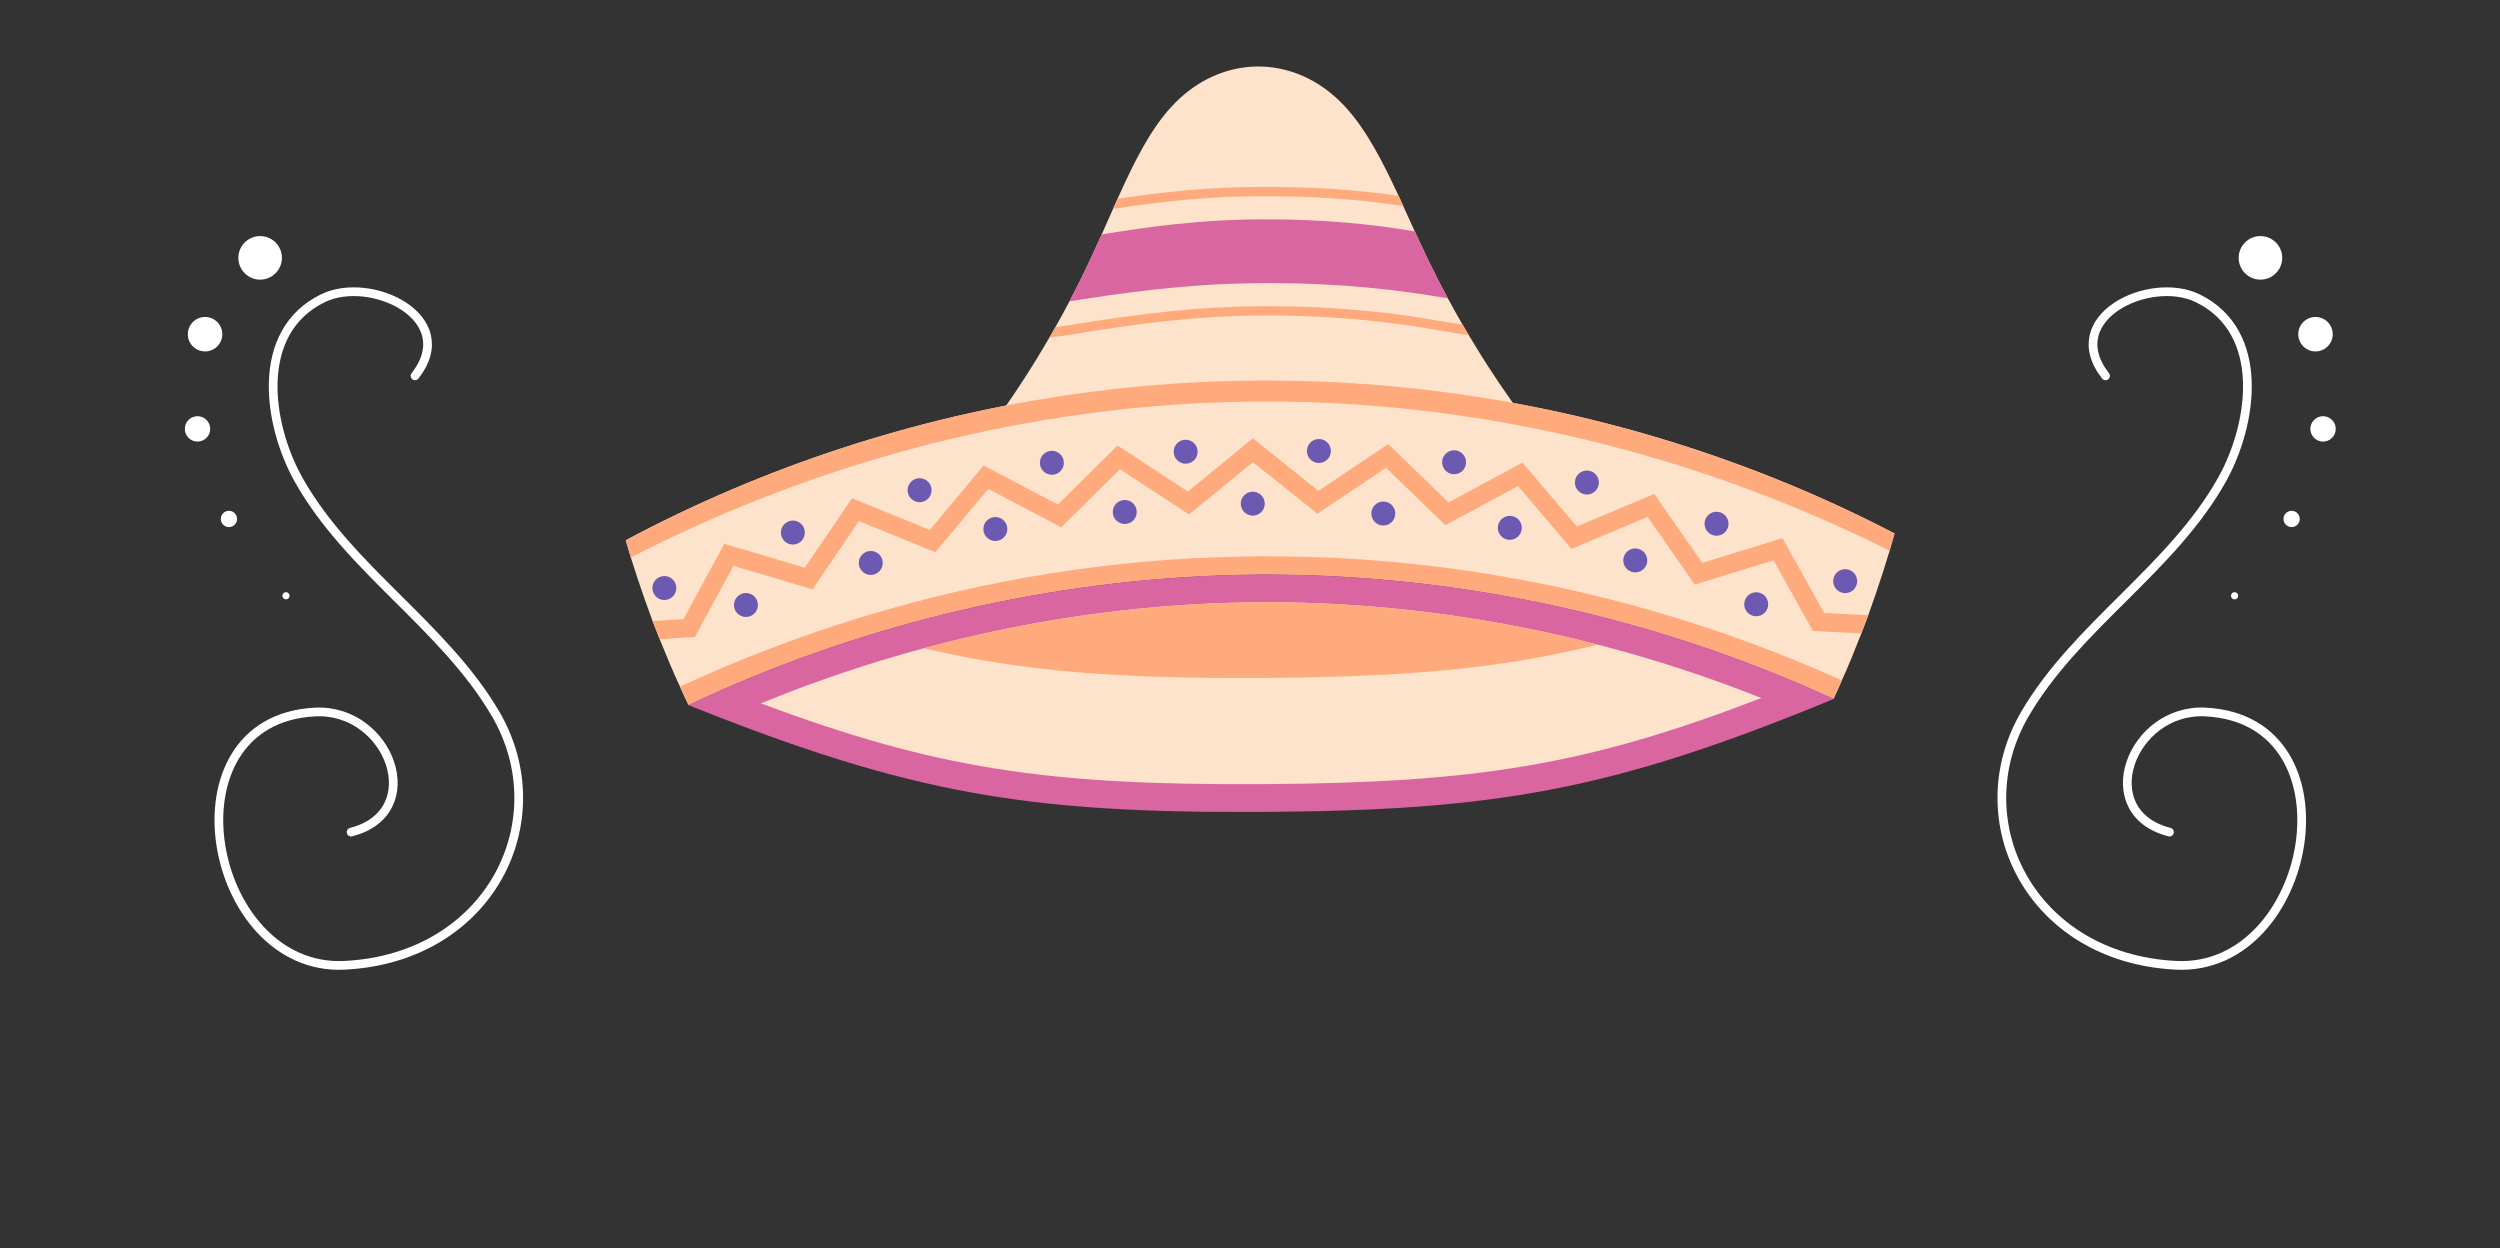 <?xml version="1.0" encoding="UTF-8" standalone="no"?>
<!-- Created with Inkscape (http://www.inkscape.org/) -->

<svg
   width="151.5mm"
   height="75.648mm"
   viewBox="0 0 151.5 75.648"
   version="1.1"
   id="svg13359"
   xmlns:inkscape="http://www.inkscape.org/namespaces/inkscape"
   xmlns:sodipodi="http://sodipodi.sourceforge.net/DTD/sodipodi-0.dtd"
   xmlns="http://www.w3.org/2000/svg"
   xmlns:svg="http://www.w3.org/2000/svg">
  <rect x="0" y="0" width="151.5" height="75.648" fill="#333333" stroke="none"/>
  <sodipodi:namedview
     id="namedview13361"
     pagecolor="#ffffff"
     bordercolor="#000000"
     borderopacity="0.25"
     inkscape:showpageshadow="2"
     inkscape:pageopacity="0.0"
     inkscape:pagecheckerboard="0"
     inkscape:deskcolor="#d1d1d1"
     inkscape:document-units="mm"
     showgrid="false" />
  <defs
     id="defs13356" />
  <rect
     style="display:none;fill:#4d4d4d;stroke-width:0.169"
     id="rect15103"
     width="153.236"
     height="263.064"
     x="-11.046"
     y="-0.523" />
  <g
     inkscape:label="Layer 1"
     inkscape:groupmode="layer"
     id="layer1"
     transform="translate(-10)">
    <g
       inkscape:groupmode="layer"
       id="layer7"
       inkscape:label="Flor_superior_individual"
       style="display:none">
      <g
         id="g3144"
         transform="matrix(0.353,0,0,-0.353,9.63,80.449)"
         style="display:inline">
        <path
           d="m 0,0 c 3.704,4.591 7.481,9.291 12.44,12.087 4.959,2.796 11.39,3.414 16.701,-0.112 C 27.738,5.694 22.69,1.583 17.22,0.098 11.73,-1.389 5.798,-0.698 0,0"
           style="fill:#6c59b2;fill-opacity:1;fill-rule:nonzero;stroke:none"
           id="path3146" />
      </g>
      <g
         id="g3152"
         transform="matrix(0.353,0,0,-0.353,13.709,67.001)"
         style="display:inline">
        <path
           d="m 0,0 c 5.241,-2.707 10.604,-5.465 14.337,-9.761 3.734,-4.297 5.63,-10.473 3.242,-16.384 C 11.144,-26.031 6.104,-21.91 3.551,-16.85 0.993,-11.771 0.48,-5.82 0,0"
           style="fill:#6c59b2;fill-opacity:1;fill-rule:nonzero;stroke:none"
           id="path3154" />
      </g>
      <g
         id="g3156"
         transform="matrix(0.353,0,0,-0.353,16.272,70.825)"
         style="display:inline">
        <path
           d="M 0,0 C 2.387,-1.471 4.525,-3.079 6.217,-5.027 8.443,-7.588 9.635,-10.776 9.488,-13.772 9.484,-13.848 9.48,-13.924 9.474,-14 6.044,-12.861 3.571,-10.114 2.265,-7.526 1.123,-5.258 0.447,-2.69 0,0"
           style="fill:#feaa7c;fill-opacity:1;fill-rule:nonzero;stroke:none"
           id="path3158" />
      </g>
      <g
         id="g3160"
         transform="matrix(0.353,0,0,-0.353,26.125,67.009)"
         style="display:inline">
        <path
           d="m 0,0 c -0.537,-5.874 -1.076,-11.88 -3.653,-16.956 -2.577,-5.076 -7.587,-9.155 -13.962,-9.165 -2.314,6.005 -0.391,12.225 3.338,16.494 C -10.533,-5.347 -5.212,-2.633 0,0"
           style="fill:#6c59b2;fill-opacity:1;fill-rule:nonzero;stroke:none"
           id="path3162" />
      </g>
      <g
         id="g3164"
         transform="matrix(0.353,0,0,-0.353,20.19,75.344)"
         style="display:inline">
        <path
           d="m 0,0 c 0.136,2.775 1.31,5.561 3.305,7.845 1.671,1.91 3.796,3.501 6.119,4.927 C 8.959,9.999 8.273,7.418 7.107,5.123 5.482,1.922 2.946,-0.324 0.012,-1.271 -0.017,-0.85 -0.021,-0.426 0,0"
           style="fill:#feaa7c;fill-opacity:1;fill-rule:nonzero;stroke:none"
           id="path3166" />
      </g>
      <g
         id="g3168"
         transform="matrix(0.353,0,0,-0.353,30.682,78.962)"
         style="display:inline">
        <path
           d="m 0,0 c -5.711,-1.478 -11.546,-2.999 -17.194,-2.287 -5.647,0.713 -11.179,4.051 -13.341,10.048 4.872,4.206 11.375,4.496 16.653,2.427 C -8.589,8.109 -4.238,4.017 0,0"
           style="fill:#6c59b2;fill-opacity:1;fill-rule:nonzero;stroke:none"
           id="path3170" />
      </g>
      <g
         id="g3176"
         transform="matrix(0.353,0,0,-0.353,19.842,78.203)"
         style="display:inline">
        <path
           d="m 0,0 c -3.096,0.152 -5.482,2.785 -5.33,5.88 0.152,3.096 2.785,5.482 5.88,5.33 C 3.646,11.058 6.033,8.426 5.88,5.33 5.729,2.234 3.096,-0.152 0,0"
           style="fill:#fde3cb;fill-opacity:1;fill-rule:nonzero;stroke:none"
           id="path3178" />
      </g>
      <g
         id="g3180"
         transform="matrix(0.353,0,0,-0.353,19.877,77.487)"
         style="display:inline">
        <path
           d="m 0,0 c -1.974,0.097 -3.496,1.776 -3.399,3.75 0.097,1.974 1.776,3.495 3.75,3.399 C 2.325,7.052 3.847,5.373 3.75,3.399 3.653,1.425 1.974,-0.097 0,0"
           style="fill:#da66a1;fill-opacity:1;fill-rule:nonzero;stroke:none"
           id="path3182" />
      </g>
    </g>
    <g
       inkscape:groupmode="layer"
       id="layer3"
       inkscape:label="Flores_superior"
       style="display:none"
       transform="matrix(0.265,0,0,0.265,-310.914,-12.938)">
      <g
         id="g3044"
         transform="matrix(1.333,0,0,-1.333,1393.313,68.856)"
         style="display:inline">
        <path
           d="m 0,0 c 2.157,-9.684 0.748,-18.948 -1.645,-28.273 -10e-4,-0.048 -0.016,-0.089 -0.022,-0.132 -0.227,-0.901 -0.471,-1.805 -0.715,-2.709 -10e-4,-0.011 -0.007,-0.016 -0.009,-0.026 -0.028,-0.1 -0.05,-0.194 -0.089,-0.292 -10e-4,-0.011 -0.008,-0.026 -0.015,-0.041 -0.484,-1.324 -1.707,-2.245 -3.131,-2.37 -0.016,-0.003 -0.027,-0.002 -0.044,-0.005 -1.536,-0.117 -3.092,-0.221 -4.645,-0.304 -0.06,0.002 -0.12,-0.007 -0.179,-0.005 -0.626,-0.038 -1.26,-0.064 -1.889,-0.085 -0.754,-0.033 -1.507,-0.056 -2.259,-0.068 -1.254,-0.021 -2.522,-0.014 -3.792,0.02 -6.324,0.142 -12.616,1.004 -18.429,3.33 -19.077,7.272 -12.261,20.153 2.047,19.081 -19.74,18.368 -3.015,33.708 15.019,12.777 C -20.869,23.734 -2.518,15.325 0,0"
           style="fill:#feaa7c;fill-opacity:1;fill-rule:nonzero;stroke:none"
           id="path3046" />
      </g>
      <g
         id="g3048"
         transform="matrix(1.333,0,0,-1.333,1389.442,72.614)"
         style="display:inline">
        <path
           d="m 0,0 c 1.965,-3.621 2.935,-7.705 2.993,-11.83 0.051,-3.207 -0.324,-6.449 -0.926,-9.647 -0.447,-2.413 -1.021,-4.799 -1.643,-7.137 -0.001,-0.011 -0.009,-0.026 -0.016,-0.041 -0.483,-1.324 -1.706,-2.245 -3.13,-2.37 -0.017,-0.003 -0.027,-0.002 -0.044,-0.005 -1.536,-0.117 -3.092,-0.221 -4.646,-0.304 -0.059,0.002 -0.119,-0.007 -0.179,-0.005 -0.625,-0.038 -1.259,-0.064 -1.888,-0.085 -0.754,-0.033 -1.507,-0.056 -2.259,-0.068 -1.255,-0.021 -2.522,-0.014 -3.792,0.02 -3.29,0.289 -6.524,0.949 -9.593,2.221 -13.151,5.699 -13.844,14.72 1.477,14.972 -10.538,11.256 -5.344,22.374 9.097,10.674 C -13.474,11.081 -5.058,9.305 0,0"
           style="fill:#fde3cb;fill-opacity:1;fill-rule:nonzero;stroke:none"
           id="path3050" />
      </g>
      <g
         id="g3052"
         transform="matrix(1.333,0,0,-1.333,1392.584,94.114)"
         style="display:inline">
        <path
           d="m 0,0 c 0.339,-1.709 -0.012,-3.545 -0.289,-5.352 -0.206,-1.346 -0.486,-2.683 -0.809,-3.977 -10e-4,-0.049 -0.017,-0.09 -0.022,-0.132 -0.227,-0.901 -0.471,-1.806 -0.715,-2.71 -0.001,-0.011 -0.007,-0.015 -0.009,-0.026 -0.028,-0.099 -0.05,-0.194 -0.089,-0.291 -10e-4,-0.011 -0.008,-0.026 -0.016,-0.042 -0.483,-1.323 -1.706,-2.244 -3.13,-2.369 -0.016,-0.004 -0.027,-0.003 -0.044,-0.006 -1.536,-0.117 -3.092,-0.221 -4.645,-0.303 -0.06,0.002 -0.12,-0.007 -0.179,-0.006 -3.848,-0.178 -7.709,0.482 -11.224,2.04 -11.149,4.939 -7.354,12.907 4.768,9.415 -12.063,12.843 -2.542,15.97 6.557,5.27 C -10.674,16.524 -2.771,13.941 0,0"
           style="fill:#da66a1;fill-opacity:1;fill-rule:nonzero;stroke:none"
           id="path3054" />
      </g>
      <g
         id="g3056"
         transform="matrix(1.333,0,0,-1.333,1659.825,274.074)"
         style="display:inline">
        <path
           d="m 0,0 c -0.578,-3.556 -5.109,-4.506 -8.1,-4.518 -4.492,-0.039 -8.703,1.514 -12.785,3.234 2.247,-1.617 4.454,-3.299 6.496,-5.198 2.079,-1.939 4.377,-4.301 5.339,-7.035 0.822,-2.336 -0.051,-5.301 -2.451,-6.29 -3.325,-1.386 -6.521,1.964 -8.113,4.493 -2.4,3.813 -3.286,8.241 -3.979,12.631 -0.206,-2.785 -0.462,-5.571 -1.002,-8.305 -0.539,-2.798 -1.335,-5.995 -3.157,-8.254 -1.553,-1.925 -4.531,-2.747 -6.65,-1.232 -2.913,2.105 -1.758,6.585 -0.449,9.268 1.977,4.03 5.225,7.111 8.575,9.999 -2.452,-1.283 -4.929,-2.516 -7.522,-3.491 -2.67,-1.001 -5.802,-2.016 -8.69,-1.656 -2.452,0.295 -4.711,2.4 -4.545,4.993 0.244,3.594 4.673,4.968 7.638,5.263 4.454,0.45 8.793,-0.693 13.003,-2.002 -2.374,1.399 -4.723,2.875 -6.906,4.544 -2.272,1.733 -4.775,3.864 -5.994,6.508 -1.04,2.246 -0.449,5.276 1.848,6.495 3.184,1.682 6.675,-1.348 8.498,-3.722 2.811,-3.646 4.506,-8.498 5.635,-12.914 0.488,2.991 1.04,5.969 1.887,8.883 0.809,2.734 1.913,5.84 3.928,7.92 1.733,1.771 4.775,2.311 6.739,0.603 2.709,-2.374 1.13,-6.713 -0.436,-9.268 -2.337,-3.825 -5.879,-6.585 -9.486,-9.152 2.567,1.053 5.16,2.041 7.83,2.773 2.747,0.744 5.969,1.45 8.806,0.834 C -1.63,4.865 0.424,2.554 0,0"
           style="fill:#da66a1;fill-opacity:1;fill-rule:nonzero;stroke:none"
           id="path3058" />
      </g>
      <g
         id="g3060"
         transform="matrix(1.333,0,0,-1.333,1656.806,287.494)"
         style="display:inline">
        <path
           d="m 0,0 c -2.045,-2.965 -6.547,-1.883 -9.255,-0.613 -4.076,1.89 -7.215,5.097 -10.166,8.4 1.337,-2.423 2.611,-4.889 3.642,-7.48 1.048,-2.642 2.113,-5.76 1.811,-8.643 -0.259,-2.463 -2.318,-4.769 -4.91,-4.633 -3.598,0.171 -5.051,4.568 -5.406,7.535 -0.535,4.473 0.562,8.854 1.816,13.118 -1.379,-2.429 -2.804,-4.836 -4.463,-7.076 -1.686,-2.297 -3.774,-4.845 -6.389,-6.105 -2.228,-1.074 -5.271,-0.541 -6.536,1.735 -1.731,3.151 1.232,6.704 3.564,8.567 3.513,2.795 7.768,4.187 12.032,5.362 -2.765,-0.11 -5.531,-0.162 -8.292,0.068 -2.842,0.239 -6.106,0.664 -8.562,2.226 -2.089,1.318 -3.228,4.187 -1.967,6.459 1.76,3.143 6.35,2.487 9.156,1.484 4.217,-1.503 7.648,-4.394 10.892,-7.381 -1.546,2.282 -3.037,4.622 -4.294,7.065 -1.31,2.539 -2.659,5.537 -2.628,8.449 0.023,2.475 1.854,4.959 4.453,5.077 3.597,0.155 5.454,-4.078 6.083,-7.005 0.979,-4.498 0.431,-9.608 -0.44,-14.082 1.722,2.493 3.497,4.948 5.511,7.218 1.902,2.124 4.23,4.458 6.942,5.473 2.325,0.859 5.304,0.042 6.348,-2.342 1.43,-3.306 -1.856,-6.55 -4.365,-8.187 -3.75,-2.455 -8.134,-3.431 -12.493,-4.206 2.771,-0.149 5.537,-0.366 8.263,-0.849 C -6.852,9.13 -3.638,8.387 -1.338,6.615 0.611,5.094 1.477,2.127 0,0"
           style="fill:#fde3cb;fill-opacity:1;fill-rule:nonzero;stroke:none"
           id="path3062" />
      </g>
      <g
         id="g3064"
         transform="matrix(1.333,0,0,-1.333,1635.306,273.401)"
         style="display:inline">
        <path
           d="m 0,0 c 0,-2.819 -2.285,-5.104 -5.103,-5.104 -2.819,0 -5.104,2.285 -5.104,5.104 0,2.819 2.285,5.103 5.104,5.103 C -2.285,5.103 0,2.819 0,0"
           style="fill:#6c59b2;fill-opacity:1;fill-rule:nonzero;stroke:none"
           id="path3066" />
      </g>
      <g
         id="g3068"
         transform="matrix(1.333,0,0,-1.333,1631.757,273.401)"
         style="display:inline">
        <path
           d="m 0,0 c 0,-1.349 -1.093,-2.442 -2.442,-2.442 -1.348,0 -2.442,1.093 -2.442,2.442 0,1.349 1.094,2.442 2.442,2.442 C -1.093,2.442 0,1.349 0,0"
           style="fill:#feaa7c;fill-opacity:1;fill-rule:nonzero;stroke:none"
           id="path3070" />
      </g>
    </g>
    <g
       inkscape:groupmode="layer"
       id="layer19"
       inkscape:label="Sombrero"
       style="display:inline"
       transform="matrix(0.265,0,0,0.265,-310.316,-11.552)">
      <g
         id="g2958"
         transform="matrix(1.333,0,0,-1.333,1690.231,129.543)"
         style="display:inline">
        <path
           d="m 0,0 c -7.808,9.97 7.559,17.357 15.831,13.303 11.787,-5.777 9.474,-21.625 4.136,-31.136 -8.609,-15.34 -24.997,-25.085 -33.803,-40.192 -10.635,-18.247 0.932,-41.834 25.91,-43.095 23.561,-1.189 31.462,42.122 5.072,43.454 -12.775,0.645 -19.42,-17.216 -6.176,-20.606"
           style="fill:none;stroke:#ffffff;stroke-width:1.495;stroke-linecap:round;stroke-linejoin:round;stroke-miterlimit:10;stroke-dasharray:none;stroke-opacity:1"
           id="path2960" />
      </g>
      <g
         id="g2962"
         transform="matrix(1.333,0,0,-1.333,1725.655,107.54)"
         style="display:inline">
        <path
           d="m 0,0 c -2.064,0 -3.737,1.673 -3.737,3.737 0,2.064 1.673,3.736 3.737,3.736 2.064,0 3.737,-1.672 3.737,-3.736 C 3.737,1.673 2.064,0 0,0"
           style="fill:#ffffff;fill-opacity:1;fill-rule:nonzero;stroke:none"
           id="path2964" />
      </g>
      <g
         id="g2966"
         transform="matrix(1.333,0,0,-1.333,1738.247,123.959)"
         style="display:inline">
        <path
           d="M 0,0 C -1.633,0 -2.957,1.324 -2.957,2.957 -2.957,4.59 -1.633,5.914 0,5.914 1.633,5.914 2.957,4.59 2.957,2.957 2.957,1.324 1.633,0 0,0"
           style="fill:#ffffff;fill-opacity:1;fill-rule:nonzero;stroke:none"
           id="path2968" />
      </g>
      <g
         id="g2970"
         transform="matrix(1.333,0,0,-1.333,1739.976,144.573)"
         style="display:inline">
        <path
           d="M 0,0 C -1.203,0 -2.178,0.975 -2.178,2.177 -2.178,3.38 -1.203,4.355 0,4.355 1.202,4.355 2.177,3.38 2.177,2.177 2.177,0.975 1.202,0 0,0"
           style="fill:#ffffff;fill-opacity:1;fill-rule:nonzero;stroke:none"
           id="path2972" />
      </g>
      <g
         id="g2974"
         transform="matrix(1.333,0,0,-1.333,1732.785,164.129)"
         style="display:inline">
        <path
           d="M 0,0 C -0.772,0 -1.398,0.626 -1.398,1.398 -1.398,2.17 -0.772,2.796 0,2.796 0.772,2.796 1.398,2.17 1.398,1.398 1.398,0.626 0.772,0 0,0"
           style="fill:#ffffff;fill-opacity:1;fill-rule:nonzero;stroke:none"
           id="path2976" />
      </g>
      <g
         id="g2978"
         transform="matrix(1.333,0,0,-1.333,1719.747,180.656)"
         style="display:inline">
        <path
           d="m 0,0 c -0.341,0 -0.618,0.277 -0.618,0.618 0,0.341 0.277,0.618 0.618,0.618 0.341,0 0.618,-0.277 0.618,-0.618 C 0.618,0.277 0.341,0 0,0"
           style="fill:#ffffff;fill-opacity:1;fill-rule:nonzero;stroke:none"
           id="path2980" />
      </g>
      <g
         id="g2982"
         transform="matrix(1.333,0,0,-1.333,1303.651,129.543)"
         style="display:inline">
        <path
           d="m 0,0 c 7.808,9.97 -7.559,17.357 -15.831,13.303 -11.787,-5.777 -9.474,-21.625 -4.136,-31.136 8.609,-15.34 24.997,-25.085 33.803,-40.192 10.635,-18.247 -0.932,-41.834 -25.91,-43.095 -23.561,-1.189 -31.462,42.122 -5.072,43.454 12.775,0.645 19.42,-17.216 6.177,-20.606"
           style="fill:none;stroke:#ffffff;stroke-width:1.495;stroke-linecap:round;stroke-linejoin:round;stroke-miterlimit:10;stroke-dasharray:none;stroke-opacity:1"
           id="path2984" />
      </g>
      <g
         id="g2986"
         transform="matrix(1.333,0,0,-1.333,1268.227,107.54)"
         style="display:inline">
        <path
           d="m 0,0 c -2.064,0 -3.737,1.673 -3.737,3.737 0,2.064 1.673,3.736 3.737,3.736 2.064,0 3.737,-1.672 3.737,-3.736 C 3.737,1.673 2.064,0 0,0"
           style="fill:#ffffff;fill-opacity:1;fill-rule:nonzero;stroke:none"
           id="path2988" />
      </g>
      <g
         id="g2990"
         transform="matrix(1.333,0,0,-1.333,1255.635,123.959)"
         style="display:inline">
        <path
           d="M 0,0 C -1.633,0 -2.957,1.324 -2.957,2.957 -2.957,4.59 -1.633,5.914 0,5.914 1.633,5.914 2.957,4.59 2.957,2.957 2.957,1.324 1.633,0 0,0"
           style="fill:#ffffff;fill-opacity:1;fill-rule:nonzero;stroke:none"
           id="path2992" />
      </g>
      <g
         id="g2994"
         transform="matrix(1.333,0,0,-1.333,1253.905,144.573)"
         style="display:inline">
        <path
           d="M 0,0 C -1.202,0 -2.177,0.975 -2.177,2.177 -2.177,3.38 -1.202,4.355 0,4.355 1.203,4.355 2.177,3.38 2.177,2.177 2.177,0.975 1.203,0 0,0"
           style="fill:#ffffff;fill-opacity:1;fill-rule:nonzero;stroke:none"
           id="path2996" />
      </g>
      <g
         id="g2998"
         transform="matrix(1.333,0,0,-1.333,1261.096,164.129)"
         style="display:inline">
        <path
           d="M 0,0 C -0.772,0 -1.398,0.626 -1.398,1.398 -1.398,2.17 -0.772,2.796 0,2.796 0.772,2.796 1.398,2.17 1.398,1.398 1.398,0.626 0.772,0 0,0"
           style="fill:#ffffff;fill-opacity:1;fill-rule:nonzero;stroke:none"
           id="path3000" />
      </g>
      <g
         id="g3002"
         transform="matrix(1.333,0,0,-1.333,1274.135,180.656)"
         style="display:inline">
        <path
           d="m 0,0 c -0.341,0 -0.618,0.277 -0.618,0.618 0,0.341 0.277,0.618 0.618,0.618 0.341,0 0.618,-0.277 0.618,-0.618 C 0.618,0.277 0.341,0 0,0"
           style="fill:#ffffff;fill-opacity:1;fill-rule:nonzero;stroke:none"
           id="path3004" />
      </g>
      <g
         id="g2410"
         transform="matrix(1.333,0,0,-1.333,1436.229,140.007)"
         style="display:inline">
        <path
           d="m 0,0 c 14.304,-1.009 27.709,-1.324 40.841,-1.366 3.076,0.028 6.13,0.045 9.206,0.05 13.113,0.184 26.496,0.636 40.806,1.803 -3.651,4.943 -6.807,9.742 -9.543,14.348 -0.354,0.598 -0.707,1.196 -1.054,1.78 -0.887,1.528 -1.726,3.039 -2.53,4.528 -1.214,2.224 -2.31,4.4 -3.345,6.529 -0.811,1.674 -1.573,3.329 -2.333,4.954 -0.68,1.48 -1.329,2.936 -1.98,4.362 -0.271,0.578 -0.542,1.173 -0.793,1.739 -2.846,6.122 -5.608,11.431 -9.146,15.267 -3.943,4.296 -8.636,6.401 -13.162,6.843 -1.246,0.118 -2.498,0.111 -3.73,-0.02 C 38.702,60.328 34.045,58.171 30.135,53.835 26.594,49.919 23.861,44.474 21.064,38.23 20.803,37.647 20.539,37.066 20.273,36.469 19.637,35.053 19.002,33.591 18.338,32.104 17.633,30.544 16.913,28.957 16.164,27.363 15.147,25.176 14.032,22.932 12.817,20.637 12.047,19.167 11.23,17.679 10.363,16.173 10.038,15.582 9.711,14.992 9.347,14.395 6.677,9.772 3.594,4.967 0,0"
           style="fill:#fde3cb;fill-opacity:1;fill-rule:nonzero;stroke:none"
           id="path2412" />
      </g>
      <g
         id="g2414"
         transform="matrix(1.333,0,0,-1.333,1496.523,88.453)"
         style="display:inline">
        <path
           d="M 0,0 C 8.632,0.055 16.651,-0.455 24.847,-1.677 24.576,-1.1 24.305,-0.505 24.055,0.061 16.146,1.188 8.352,1.641 -0.008,1.589 -7.842,1.554 -15.637,0.846 -24.156,-0.436 -24.418,-1.018 -24.681,-1.6 -24.948,-2.196 -16.104,-0.809 -8.072,-0.035 0,0 m -35.874,-24.271 c 1.617,0.212 3.226,0.448 4.826,0.709 11.435,1.89 21.376,3.046 31.158,3.082 14.103,0.116 24.273,-1.379 30.976,-2.565 1.658,-0.288 3.326,-0.55 5.003,-0.785 -0.354,0.597 -0.706,1.195 -1.054,1.779 -1.186,0.177 -2.367,0.368 -3.544,0.572 -6.792,1.208 -17.097,2.706 -31.39,2.588 -9.907,-0.037 -19.973,-1.196 -31.549,-3.081 -1.133,-0.186 -2.269,-0.359 -3.41,-0.52 -0.325,-0.591 -0.652,-1.182 -1.016,-1.779"
           style="fill:#feaa7c;fill-opacity:1;fill-rule:nonzero;stroke:none"
           id="path2416" />
      </g>
      <g
         id="g2418"
         transform="matrix(1.333,0,0,-1.333,1453.309,112.491)"
         style="display:inline">
        <path
           d="m 0,0 c 8.558,1.333 19.754,3.031 32.484,3.109 13.958,0.12 24.248,-1.195 32.425,-2.605 -1.214,2.224 -2.309,4.4 -3.344,6.529 -0.811,1.674 -1.572,3.329 -2.334,4.954 -7.112,1.22 -15.735,2.15 -26.805,2.068 C 22.204,13.997 13.07,12.719 5.521,11.467 4.817,9.907 4.097,8.32 3.348,6.726 2.329,4.539 1.216,2.296 0,0"
           style="fill:#da66a1;fill-opacity:1;fill-rule:nonzero;stroke:none"
           id="path2420" />
      </g>
      <g
         id="g2422"
         transform="matrix(1.333,0,0,-1.333,1351.83,167.143)"
         style="display:inline">
        <path
           d="m 0,0 0.874,-2.951 c 0.76,-2.442 1.567,-4.869 2.422,-7.279 0.419,-1.206 0.855,-2.411 1.306,-3.616 0.403,-1.031 0.806,-2.077 1.224,-3.108 0.081,-0.206 0.162,-0.396 0.242,-0.602 1.015,-2.537 2.077,-5.057 3.234,-7.546 0.467,-1.046 0.965,-2.092 1.463,-3.138 28.289,13.371 59.31,20.989 90.572,22.221 1.287,0.039 2.589,0.093 3.892,0.116 2.415,0.061 4.846,0.074 7.261,0.039 1.303,-0.009 2.606,-0.049 3.893,-0.074 31.289,-0.897 62.39,-8.182 90.821,-21.249 0.487,1.051 0.974,2.103 1.429,3.154 1.131,2.5 2.166,5.032 3.153,7.58 0.063,0.159 0.126,0.318 0.188,0.477 0.408,1.035 0.799,2.086 1.191,3.121 0.454,1.257 0.892,2.499 1.315,3.757 0.829,2.419 1.61,4.854 2.344,7.305 l 0.842,2.96 c -23.932,12.455 -50.08,20.64 -76.824,24.199 -9.54,1.268 -19.14,1.947 -28.768,2.023 -2.257,0.035 -4.513,0.023 -6.769,-0.037 C 95.678,27.173 86.069,26.391 76.544,25.022 49.84,21.176 23.796,12.711 0,0"
           style="fill:#fde3cb;fill-opacity:1;fill-rule:nonzero;stroke:none"
           id="path2424" />
      </g>
      <g
         id="g2426"
         transform="matrix(1.333,0,0,-1.333,1357.966,185.605)"
         style="display:inline">
        <path
           d="m 0,0 c 0.403,-1.03 0.806,-2.077 1.224,-3.107 l 6.036,0.366 6.608,12.206 13.574,-4.027 7.961,11.705 13.105,-5.348 9.077,10.869 12.524,-6.574 10.068,9.952 11.847,-7.754 10.978,8.957 11.058,-8.839 11.763,7.881 10.174,-9.844 12.468,6.708 9.178,-10.771 13.062,5.488 8.087,-11.619 13.514,4.172 6.754,-12.135 8.312,-0.416 c 0.408,1.035 0.799,2.086 1.191,3.121 l -7.581,0.388 -7.139,12.832 -13.769,-4.237 -8.23,11.824 L 158.56,16.214 149.222,27.175 136.548,20.338 126.199,30.356 114.23,22.332 102.98,31.328 91.828,22.212 79.774,30.107 69.532,19.979 56.786,26.68 47.566,15.619 34.222,21.061 26.119,9.149 12.306,13.238 5.305,0.33 Z"
           style="fill:#feaa7c;fill-opacity:1;fill-rule:nonzero;stroke:none"
           id="path2428" />
      </g>
      <g
         id="g2430"
         transform="matrix(1.333,0,0,-1.333,1351.83,167.143)"
         style="display:inline">
        <path
           d="m 0,0 0.874,-2.951 c 31.103,15.992 65.151,25.104 99.494,26.559 1.43,0.039 2.859,0.111 4.305,0.134 2.669,0.078 5.37,0.093 8.039,0.043 1.446,-0.008 2.877,-0.064 4.306,-0.088 34.373,-1.087 68.517,-9.833 99.806,-25.49 l 0.842,2.96 c -23.932,12.455 -50.08,20.64 -76.824,24.199 -9.54,1.268 -19.14,1.947 -28.768,2.023 -2.257,0.035 -4.513,0.023 -6.769,-0.037 C 95.678,27.173 86.069,26.391 76.544,25.022 49.84,21.176 23.796,12.711 0,0"
           style="fill:#feaa7c;fill-opacity:1;fill-rule:nonzero;stroke:none"
           id="path2432" />
      </g>
      <g
         id="g2434"
         transform="matrix(1.333,0,0,-1.333,1364.233,200.612)"
         style="display:inline">
        <path
           d="m 0,0 c 0.466,-1.046 0.964,-2.092 1.463,-3.138 28.289,13.371 59.31,20.989 90.572,22.221 1.287,0.039 2.589,0.093 3.892,0.116 2.415,0.061 4.846,0.074 7.261,0.039 1.302,-0.009 2.606,-0.05 3.893,-0.074 31.289,-0.897 62.39,-8.182 90.821,-21.249 0.487,1.051 0.974,2.102 1.429,3.153 -20.546,9.249 -42.188,15.583 -64.211,18.802 -10.558,1.548 -21.176,2.381 -31.838,2.467 -2.495,0.05 -4.989,0.036 -7.483,-0.04 C 85.139,22.096 74.515,21.15 63.974,19.488 42.003,16.034 20.445,9.468 0,0"
           style="fill:#feaa7c;fill-opacity:1;fill-rule:nonzero;stroke:none"
           id="path2436" />
      </g>
      <g
         id="g2438"
         transform="matrix(1.333,0,0,-1.333,1627.953,176.506)"
         style="display:inline">
        <path
           d="M 0,0 C 0.006,-1.135 0.932,-2.051 2.067,-2.045 3.203,-2.039 4.118,-1.113 4.112,0.022 4.106,1.158 3.181,2.073 2.045,2.067 0.91,2.061 -0.006,1.135 0,0"
           style="fill:#6c59b2;fill-opacity:1;fill-rule:nonzero;stroke:none"
           id="path2440" />
      </g>
      <g
         id="g2442"
         transform="matrix(1.333,0,0,-1.333,1607.607,181.787)"
         style="display:inline">
        <path
           d="M 0,0 C 0.006,-1.135 0.932,-2.051 2.067,-2.045 3.203,-2.039 4.118,-1.113 4.112,0.022 4.106,1.158 3.181,2.073 2.045,2.067 0.91,2.061 -0.006,1.136 0,0"
           style="fill:#6c59b2;fill-opacity:1;fill-rule:nonzero;stroke:none"
           id="path2444" />
      </g>
      <g
         id="g2446"
         transform="matrix(1.333,0,0,-1.333,1598.536,163.373)"
         style="display:inline">
        <path
           d="M 0,0 C 0.006,-1.136 0.931,-2.051 2.067,-2.045 3.203,-2.039 4.118,-1.114 4.112,0.022 4.106,1.157 3.181,2.073 2.045,2.067 0.91,2.061 -0.006,1.135 0,0"
           style="fill:#6c59b2;fill-opacity:1;fill-rule:nonzero;stroke:none"
           id="path2448" />
      </g>
      <g
         id="g2450"
         transform="matrix(1.333,0,0,-1.333,1579.951,171.764)"
         style="display:inline">
        <path
           d="M 0,0 C 0.006,-1.135 0.932,-2.051 2.067,-2.045 3.203,-2.039 4.118,-1.113 4.112,0.022 4.106,1.158 3.181,2.073 2.045,2.067 0.91,2.061 -0.006,1.136 0,0"
           style="fill:#6c59b2;fill-opacity:1;fill-rule:nonzero;stroke:none"
           id="path2452" />
      </g>
      <g
         id="g2454"
         transform="matrix(1.333,0,0,-1.333,1568.889,153.951)"
         style="display:inline">
        <path
           d="M 0,0 C 0.006,-1.136 0.931,-2.051 2.067,-2.045 3.203,-2.039 4.118,-1.113 4.112,0.022 4.106,1.158 3.181,2.073 2.045,2.067 0.909,2.061 -0.006,1.136 0,0"
           style="fill:#6c59b2;fill-opacity:1;fill-rule:nonzero;stroke:none"
           id="path2456" />
      </g>
      <g
         id="g2458"
         transform="matrix(1.333,0,0,-1.333,1551.263,164.315)"
         style="display:inline">
        <path
           d="M 0,0 C 0.006,-1.136 0.932,-2.051 2.067,-2.045 3.203,-2.039 4.118,-1.113 4.112,0.022 4.106,1.158 3.181,2.073 2.045,2.067 0.91,2.061 -0.006,1.136 0,0"
           style="fill:#6c59b2;fill-opacity:1;fill-rule:nonzero;stroke:none"
           id="path2460" />
      </g>
      <g
         id="g2462"
         transform="matrix(1.333,0,0,-1.333,1538.521,149.316)"
         style="display:inline">
        <path
           d="M 0,0 C 0.006,-1.136 0.932,-2.051 2.067,-2.045 3.203,-2.039 4.118,-1.113 4.112,0.022 4.106,1.158 3.181,2.073 2.045,2.067 0.91,2.061 -0.006,1.136 0,0"
           style="fill:#6c59b2;fill-opacity:1;fill-rule:nonzero;stroke:none"
           id="path2464" />
      </g>
      <g
         id="g2466"
         transform="matrix(1.333,0,0,-1.333,1522.335,161.04)"
         style="display:inline">
        <path
           d="M 0,0 C 0.006,-1.136 0.932,-2.051 2.067,-2.045 3.203,-2.039 4.118,-1.114 4.112,0.022 4.106,1.158 3.181,2.073 2.045,2.067 0.91,2.061 -0.006,1.136 0,0"
           style="fill:#6c59b2;fill-opacity:1;fill-rule:nonzero;stroke:none"
           id="path2468" />
      </g>
      <g
         id="g2470"
         transform="matrix(1.333,0,0,-1.333,1507.602,146.74)"
         style="display:inline">
        <path
           d="M 0,0 C 0.006,-1.136 0.932,-2.051 2.067,-2.045 3.203,-2.039 4.118,-1.114 4.112,0.022 4.106,1.158 3.181,2.073 2.045,2.067 0.91,2.061 -0.006,1.135 0,0"
           style="fill:#6c59b2;fill-opacity:1;fill-rule:nonzero;stroke:none"
           id="path2472" />
      </g>
      <g
         id="g2474"
         transform="matrix(1.333,0,0,-1.333,1492.482,158.787)"
         style="display:inline">
        <path
           d="M 0,0 C 0.006,-1.136 0.932,-2.051 2.067,-2.045 3.203,-2.039 4.118,-1.114 4.112,0.022 4.106,1.158 3.181,2.073 2.045,2.067 0.91,2.061 -0.006,1.135 0,0"
           style="fill:#6c59b2;fill-opacity:1;fill-rule:nonzero;stroke:none"
           id="path2476" />
      </g>
      <g
         id="g2478"
         transform="matrix(1.333,0,0,-1.333,1477.135,146.903)"
         style="display:inline">
        <path
           d="M 0,0 C 0.006,-1.136 0.932,-2.051 2.067,-2.045 3.203,-2.039 4.118,-1.114 4.112,0.022 4.106,1.158 3.181,2.073 2.045,2.067 0.91,2.061 -0.006,1.136 0,0"
           style="fill:#6c59b2;fill-opacity:1;fill-rule:nonzero;stroke:none"
           id="path2480" />
      </g>
      <g
         id="g2482"
         transform="matrix(1.333,0,0,-1.333,1463.208,160.688)"
         style="display:inline">
        <path
           d="M 0,0 C 0.006,-1.136 0.932,-2.051 2.067,-2.045 3.202,-2.039 4.118,-1.113 4.112,0.022 4.106,1.158 3.18,2.073 2.045,2.067 0.91,2.061 -0.006,1.136 0,0"
           style="fill:#6c59b2;fill-opacity:1;fill-rule:nonzero;stroke:none"
           id="path2484" />
      </g>
      <g
         id="g2486"
         transform="matrix(1.333,0,0,-1.333,1446.541,149.436)"
         style="display:inline">
        <path
           d="M 0,0 C 0.006,-1.135 0.931,-2.051 2.067,-2.045 3.203,-2.039 4.118,-1.114 4.112,0.022 4.106,1.158 3.181,2.073 2.045,2.067 0.91,2.061 -0.006,1.135 0,0"
           style="fill:#6c59b2;fill-opacity:1;fill-rule:nonzero;stroke:none"
           id="path2488" />
      </g>
      <g
         id="g2490"
         transform="matrix(1.333,0,0,-1.333,1433.619,164.585)"
         style="display:inline">
        <path
           d="M 0,0 C 0.006,-1.135 0.932,-2.051 2.067,-2.045 3.203,-2.039 4.118,-1.113 4.112,0.022 4.106,1.158 3.181,2.073 2.045,2.067 0.909,2.061 -0.006,1.136 0,0"
           style="fill:#6c59b2;fill-opacity:1;fill-rule:nonzero;stroke:none"
           id="path2492" />
      </g>
      <g
         id="g2494"
         transform="matrix(1.333,0,0,-1.333,1416.293,155.705)"
         style="display:inline">
        <path
           d="M 0,0 C 0.006,-1.135 0.932,-2.051 2.067,-2.045 3.203,-2.039 4.118,-1.113 4.112,0.022 4.106,1.158 3.181,2.073 2.045,2.067 0.91,2.061 -0.006,1.136 0,0"
           style="fill:#6c59b2;fill-opacity:1;fill-rule:nonzero;stroke:none"
           id="path2496" />
      </g>
      <g
         id="g2498"
         transform="matrix(1.333,0,0,-1.333,1405.124,172.339)"
         style="display:inline">
        <path
           d="M 0,0 C 0.006,-1.136 0.932,-2.051 2.067,-2.045 3.203,-2.039 4.118,-1.113 4.112,0.022 4.106,1.158 3.18,2.073 2.045,2.067 0.91,2.061 -0.006,1.135 0,0"
           style="fill:#6c59b2;fill-opacity:1;fill-rule:nonzero;stroke:none"
           id="path2500" />
      </g>
      <g
         id="g2502"
         transform="matrix(1.333,0,0,-1.333,1387.31,165.393)"
         style="display:inline">
        <path
           d="M 0,0 C 0.006,-1.135 0.931,-2.051 2.067,-2.045 3.203,-2.039 4.118,-1.113 4.112,0.022 4.106,1.158 3.181,2.073 2.045,2.067 0.909,2.061 -0.006,1.136 0,0"
           style="fill:#6c59b2;fill-opacity:1;fill-rule:nonzero;stroke:none"
           id="path2504" />
      </g>
      <g
         id="g2506"
         transform="matrix(1.333,0,0,-1.333,1376.576,181.956)"
         style="display:inline">
        <path
           d="M 0,0 C 0.006,-1.136 0.932,-2.051 2.067,-2.045 3.203,-2.039 4.118,-1.113 4.112,0.022 4.106,1.158 3.181,2.073 2.045,2.067 0.91,2.061 -0.006,1.135 0,0"
           style="fill:#6c59b2;fill-opacity:1;fill-rule:nonzero;stroke:none"
           id="path2508" />
      </g>
      <g
         id="g2510"
         transform="matrix(1.333,0,0,-1.333,1357.926,178.075)"
         style="display:inline">
        <path
           d="M 0,0 C 0.006,-1.136 0.932,-2.051 2.067,-2.045 3.203,-2.039 4.118,-1.114 4.112,0.022 4.106,1.158 3.181,2.073 2.045,2.067 0.91,2.061 -0.006,1.135 0,0"
           style="fill:#6c59b2;fill-opacity:1;fill-rule:nonzero;stroke:none"
           id="path2512" />
      </g>
      <g
         id="g2514"
         transform="matrix(1.333,0,0,-1.333,1366.173,204.827)"
         style="display:inline">
        <path
           d="m 0,0 c 0,0 0.016,0 0.032,-0.016 38.15,-15.287 58.222,-18.528 98.305,-18.313 40.083,0.215 60.118,3.671 98.103,19.366 l 0.016,0.016 -10e-4,0.016 c -28.431,13.067 -59.532,20.352 -90.821,21.248 -1.287,0.025 -2.59,0.066 -3.893,0.075 -2.415,0.035 -4.846,0.022 -7.261,-0.039 C 93.177,22.33 91.875,22.275 90.588,22.237 59.326,21.005 28.305,13.387 0.016,0.016 Z"
           style="fill:#da66a1;fill-opacity:1;fill-rule:nonzero;stroke:none"
           id="path2516" />
      </g>
      <g
         id="g2518"
         transform="matrix(1.333,0,0,-1.333,1382.734,204.442)"
         style="display:inline">
        <path
           d="m 0,0 c 30.042,-11.215 49.075,-14.053 85.888,-13.855 36.828,0.197 55.815,3.238 85.735,14.775 -9.124,3.637 -18.515,6.701 -28.061,9.16 -16.531,4.265 -33.561,6.7 -50.485,7.181 l -1.239,0.025 c -0.858,0.028 -1.7,0.039 -2.542,0.05 -1.224,0.025 -2.4,0.019 -3.575,0.013 -1.192,-0.007 -2.368,-0.013 -3.543,-0.051 -0.89,-0.021 -1.732,-0.041 -2.59,-0.077 l -1.27,-0.039 C 61.416,16.52 44.445,13.902 27.961,9.46 18.441,6.899 9.068,3.735 0,0"
           style="fill:#fde3cb;fill-opacity:1;fill-rule:nonzero;stroke:none"
           id="path2520" />
      </g>
      <g
         id="g2522"
         transform="matrix(1.333,0,0,-1.333,1420.014,191.828)"
         style="display:inline">
        <path
           d="m 0,0 c 17.054,-4.04 33.585,-5.222 57.83,-5.092 24.261,0.13 40.777,1.489 57.771,5.712 C 99.07,4.884 82.041,7.319 65.117,7.801 L 63.878,7.826 C 63.02,7.853 62.177,7.864 61.335,7.876 60.111,7.901 58.936,7.895 57.76,7.888 56.568,7.882 55.393,7.876 54.217,7.838 53.327,7.817 52.485,7.797 51.628,7.76 L 50.357,7.722 C 33.455,7.059 16.484,4.442 0,0"
           style="fill:#feaa7c;fill-opacity:1;fill-rule:nonzero;stroke:none"
           id="path2524" />
      </g>
    </g>
    <g
       inkscape:groupmode="layer"
       id="layer6"
       inkscape:label="Scrollabels_superiores"
       style="display:none">
      <g
         id="g3208"
         transform="matrix(0.353,0,0,-0.353,67.061,75.648)"
         style="display:inline">
        <path
           d="M 0,0 C -18.812,11.765 -20.873,20.122 -17.9,33.454 -3.714,29.979 2.49,21.468 0,0"
           style="fill:#feaa7c;fill-opacity:1;fill-rule:nonzero;stroke:none"
           id="path3210" />
      </g>
      <g
         id="g3212"
         transform="matrix(0.353,0,0,-0.353,66.409,74.288)"
         style="display:inline">
        <path
           d="M 0,0 C -3.654,11.23 -7.968,21.922 -14.398,27.35 -9.395,20.18 -5.461,10.865 0,0"
           style="fill:#fde3cb;fill-opacity:1;fill-rule:nonzero;stroke:none"
           id="path3214" />
      </g>
      <g
         id="g3216"
         transform="matrix(0.353,0,0,-0.353,130.092,3.482)"
         style="display:inline">
        <path
           d="M 0,0 C -13.218,-17.821 -21.712,-19.214 -34.767,-15.195 -30.179,-1.328 -21.203,4.182 0,0"
           style="fill:#feaa7c;fill-opacity:1;fill-rule:nonzero;stroke:none"
           id="path3218" />
      </g>
      <g
         id="g3220"
         transform="matrix(0.353,0,0,-0.353,128.684,4.025)"
         style="display:inline">
        <path
           d="M 0,0 C -11.484,-2.753 -22.484,-6.206 -28.405,-12.186 -20.861,-7.767 -11.264,-4.583 0,0"
           style="fill:#fde3cb;fill-opacity:1;fill-rule:nonzero;stroke:none"
           id="path3222" />
      </g>
      <g
         id="g3272"
         transform="matrix(0.353,0,0,-0.353,42.764,59.668)"
         style="display:inline">
        <path
           d="M 0,0 C 21.94,3.307 27.157,10.154 29.735,23.568 15.337,26.025 6.259,20.685 0,0"
           style="fill:#feaa7c;fill-opacity:1;fill-rule:nonzero;stroke:none"
           id="path3274" />
      </g>
      <g
         id="g3276"
         transform="matrix(0.353,0,0,-0.353,43.904,58.68)"
         style="display:inline">
        <path
           d="M 0,0 C 7.821,8.848 16.033,16.94 24.093,19.362 16.65,14.775 9.334,7.795 0,0"
           style="fill:#fde3cb;fill-opacity:1;fill-rule:nonzero;stroke:none"
           id="path3278" />
      </g>
    </g>
  </g>
</svg>
